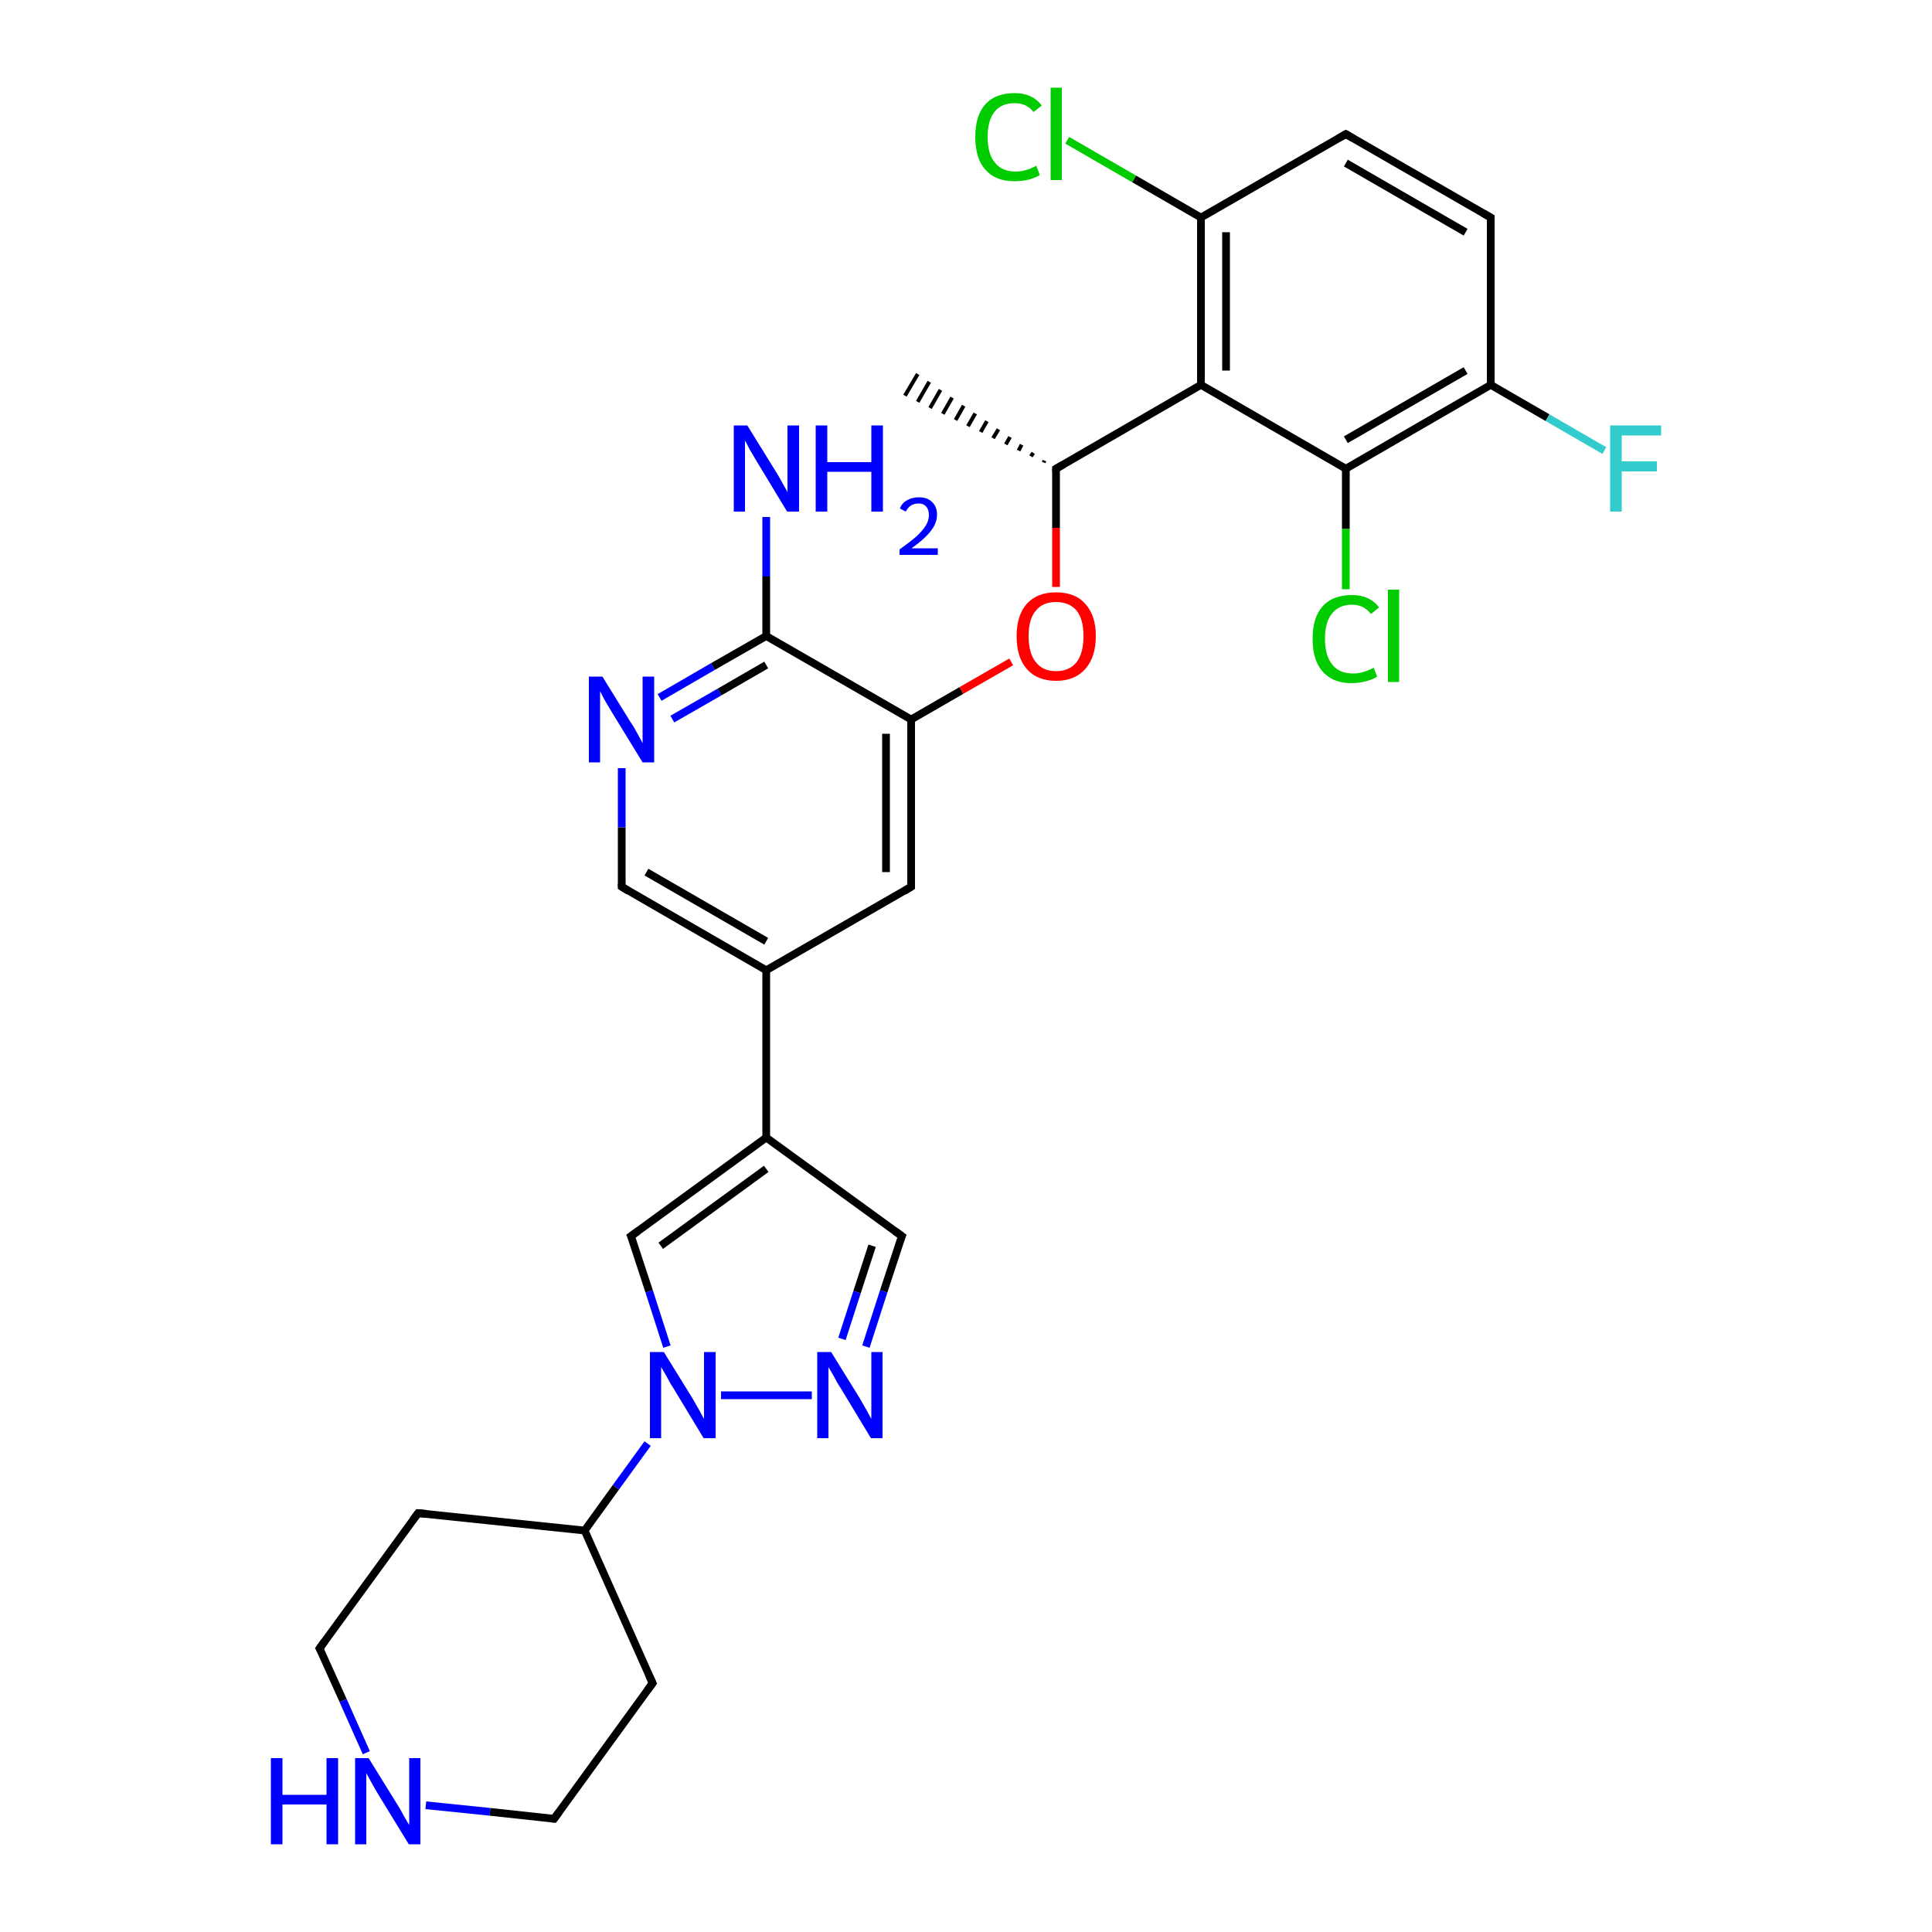 <?xml version='1.0' encoding='iso-8859-1'?>
<svg version='1.1' baseProfile='full'
              xmlns='http://www.w3.org/2000/svg'
                      xmlns:rdkit='http://www.rdkit.org/xml'
                      xmlns:xlink='http://www.w3.org/1999/xlink'
                  xml:space='preserve'
width='500px' height='500px' viewBox='0 0 500 500'>
<!-- END OF HEADER -->
<path class='bond-0 atom-1 atom-0' d='M 310.8,56.3 L 293.5,46.3' style='fill:none;fill-rule:evenodd;stroke:#000000;stroke-width:2.0px;stroke-linecap:butt;stroke-linejoin:miter;stroke-opacity:1' />
<path class='bond-0 atom-1 atom-0' d='M 293.5,46.3 L 276.2,36.3' style='fill:none;fill-rule:evenodd;stroke:#00CC00;stroke-width:2.0px;stroke-linecap:butt;stroke-linejoin:miter;stroke-opacity:1' />
<path class='bond-1 atom-1 atom-2' d='M 310.8,56.3 L 348.3,34.7' style='fill:none;fill-rule:evenodd;stroke:#000000;stroke-width:2.0px;stroke-linecap:butt;stroke-linejoin:miter;stroke-opacity:1' />
<path class='bond-2 atom-1 atom-6' d='M 310.8,56.3 L 310.8,99.6' style='fill:none;fill-rule:evenodd;stroke:#000000;stroke-width:2.0px;stroke-linecap:butt;stroke-linejoin:miter;stroke-opacity:1' />
<path class='bond-2 atom-1 atom-6' d='M 317.3,60.1 L 317.3,95.9' style='fill:none;fill-rule:evenodd;stroke:#000000;stroke-width:2.0px;stroke-linecap:butt;stroke-linejoin:miter;stroke-opacity:1' />
<path class='bond-3 atom-3 atom-2' d='M 385.8,56.3 L 348.3,34.7' style='fill:none;fill-rule:evenodd;stroke:#000000;stroke-width:2.0px;stroke-linecap:butt;stroke-linejoin:miter;stroke-opacity:1' />
<path class='bond-3 atom-3 atom-2' d='M 379.3,60.1 L 348.3,42.2' style='fill:none;fill-rule:evenodd;stroke:#000000;stroke-width:2.0px;stroke-linecap:butt;stroke-linejoin:miter;stroke-opacity:1' />
<path class='bond-4 atom-4 atom-3' d='M 385.8,99.6 L 385.8,56.3' style='fill:none;fill-rule:evenodd;stroke:#000000;stroke-width:2.0px;stroke-linecap:butt;stroke-linejoin:miter;stroke-opacity:1' />
<path class='bond-5 atom-4 atom-5' d='M 385.8,99.6 L 400.5,108.1' style='fill:none;fill-rule:evenodd;stroke:#000000;stroke-width:2.0px;stroke-linecap:butt;stroke-linejoin:miter;stroke-opacity:1' />
<path class='bond-5 atom-4 atom-5' d='M 400.5,108.1 L 415.2,116.6' style='fill:none;fill-rule:evenodd;stroke:#33CCCC;stroke-width:2.0px;stroke-linecap:butt;stroke-linejoin:miter;stroke-opacity:1' />
<path class='bond-6 atom-4 atom-7' d='M 385.8,99.6 L 348.3,121.3' style='fill:none;fill-rule:evenodd;stroke:#000000;stroke-width:2.0px;stroke-linecap:butt;stroke-linejoin:miter;stroke-opacity:1' />
<path class='bond-6 atom-4 atom-7' d='M 379.3,95.9 L 348.3,113.8' style='fill:none;fill-rule:evenodd;stroke:#000000;stroke-width:2.0px;stroke-linecap:butt;stroke-linejoin:miter;stroke-opacity:1' />
<path class='bond-7 atom-6 atom-7' d='M 310.8,99.6 L 348.3,121.3' style='fill:none;fill-rule:evenodd;stroke:#000000;stroke-width:2.0px;stroke-linecap:butt;stroke-linejoin:miter;stroke-opacity:1' />
<path class='bond-8 atom-6 atom-9' d='M 310.8,99.6 L 273.3,121.3' style='fill:none;fill-rule:evenodd;stroke:#000000;stroke-width:2.0px;stroke-linecap:butt;stroke-linejoin:miter;stroke-opacity:1' />
<path class='bond-9 atom-7 atom-8' d='M 348.3,121.3 L 348.3,136.9' style='fill:none;fill-rule:evenodd;stroke:#000000;stroke-width:2.0px;stroke-linecap:butt;stroke-linejoin:miter;stroke-opacity:1' />
<path class='bond-9 atom-7 atom-8' d='M 348.3,136.9 L 348.3,152.5' style='fill:none;fill-rule:evenodd;stroke:#00CC00;stroke-width:2.0px;stroke-linecap:butt;stroke-linejoin:miter;stroke-opacity:1' />
<path class='bond-10 atom-9 atom-10' d='M 270.1,119.7 L 270.3,119.2' style='fill:none;fill-rule:evenodd;stroke:#000000;stroke-width:1.0px;stroke-linecap:butt;stroke-linejoin:miter;stroke-opacity:1' />
<path class='bond-10 atom-9 atom-10' d='M 266.8,118.1 L 267.4,117.2' style='fill:none;fill-rule:evenodd;stroke:#000000;stroke-width:1.0px;stroke-linecap:butt;stroke-linejoin:miter;stroke-opacity:1' />
<path class='bond-10 atom-9 atom-10' d='M 263.6,116.6 L 264.4,115.1' style='fill:none;fill-rule:evenodd;stroke:#000000;stroke-width:1.0px;stroke-linecap:butt;stroke-linejoin:miter;stroke-opacity:1' />
<path class='bond-10 atom-9 atom-10' d='M 260.3,115.0 L 261.4,113.1' style='fill:none;fill-rule:evenodd;stroke:#000000;stroke-width:1.0px;stroke-linecap:butt;stroke-linejoin:miter;stroke-opacity:1' />
<path class='bond-10 atom-9 atom-10' d='M 257.0,113.4 L 258.4,111.1' style='fill:none;fill-rule:evenodd;stroke:#000000;stroke-width:1.0px;stroke-linecap:butt;stroke-linejoin:miter;stroke-opacity:1' />
<path class='bond-10 atom-9 atom-10' d='M 253.8,111.8 L 255.4,109.0' style='fill:none;fill-rule:evenodd;stroke:#000000;stroke-width:1.0px;stroke-linecap:butt;stroke-linejoin:miter;stroke-opacity:1' />
<path class='bond-10 atom-9 atom-10' d='M 250.5,110.3 L 252.4,107.0' style='fill:none;fill-rule:evenodd;stroke:#000000;stroke-width:1.0px;stroke-linecap:butt;stroke-linejoin:miter;stroke-opacity:1' />
<path class='bond-10 atom-9 atom-10' d='M 247.3,108.7 L 249.4,105.0' style='fill:none;fill-rule:evenodd;stroke:#000000;stroke-width:1.0px;stroke-linecap:butt;stroke-linejoin:miter;stroke-opacity:1' />
<path class='bond-10 atom-9 atom-10' d='M 244.0,107.1 L 246.4,102.9' style='fill:none;fill-rule:evenodd;stroke:#000000;stroke-width:1.0px;stroke-linecap:butt;stroke-linejoin:miter;stroke-opacity:1' />
<path class='bond-10 atom-9 atom-10' d='M 240.7,105.6 L 243.4,100.9' style='fill:none;fill-rule:evenodd;stroke:#000000;stroke-width:1.0px;stroke-linecap:butt;stroke-linejoin:miter;stroke-opacity:1' />
<path class='bond-10 atom-9 atom-10' d='M 237.5,104.0 L 240.5,98.8' style='fill:none;fill-rule:evenodd;stroke:#000000;stroke-width:1.0px;stroke-linecap:butt;stroke-linejoin:miter;stroke-opacity:1' />
<path class='bond-10 atom-9 atom-10' d='M 234.2,102.4 L 237.5,96.8' style='fill:none;fill-rule:evenodd;stroke:#000000;stroke-width:1.0px;stroke-linecap:butt;stroke-linejoin:miter;stroke-opacity:1' />
<path class='bond-11 atom-9 atom-11' d='M 273.3,121.3 L 273.3,136.6' style='fill:none;fill-rule:evenodd;stroke:#000000;stroke-width:2.0px;stroke-linecap:butt;stroke-linejoin:miter;stroke-opacity:1' />
<path class='bond-11 atom-9 atom-11' d='M 273.3,136.6 L 273.3,151.9' style='fill:none;fill-rule:evenodd;stroke:#FF0000;stroke-width:2.0px;stroke-linecap:butt;stroke-linejoin:miter;stroke-opacity:1' />
<path class='bond-12 atom-12 atom-11' d='M 235.8,186.2 L 248.8,178.7' style='fill:none;fill-rule:evenodd;stroke:#000000;stroke-width:2.0px;stroke-linecap:butt;stroke-linejoin:miter;stroke-opacity:1' />
<path class='bond-12 atom-12 atom-11' d='M 248.8,178.7 L 261.7,171.3' style='fill:none;fill-rule:evenodd;stroke:#FF0000;stroke-width:2.0px;stroke-linecap:butt;stroke-linejoin:miter;stroke-opacity:1' />
<path class='bond-13 atom-12 atom-13' d='M 235.8,186.2 L 235.8,229.5' style='fill:none;fill-rule:evenodd;stroke:#000000;stroke-width:2.0px;stroke-linecap:butt;stroke-linejoin:miter;stroke-opacity:1' />
<path class='bond-13 atom-12 atom-13' d='M 229.3,189.9 L 229.3,225.7' style='fill:none;fill-rule:evenodd;stroke:#000000;stroke-width:2.0px;stroke-linecap:butt;stroke-linejoin:miter;stroke-opacity:1' />
<path class='bond-14 atom-12 atom-14' d='M 235.8,186.2 L 198.3,164.6' style='fill:none;fill-rule:evenodd;stroke:#000000;stroke-width:2.0px;stroke-linecap:butt;stroke-linejoin:miter;stroke-opacity:1' />
<path class='bond-15 atom-18 atom-13' d='M 198.3,251.1 L 235.8,229.5' style='fill:none;fill-rule:evenodd;stroke:#000000;stroke-width:2.0px;stroke-linecap:butt;stroke-linejoin:miter;stroke-opacity:1' />
<path class='bond-16 atom-14 atom-15' d='M 198.3,164.6 L 198.3,149.2' style='fill:none;fill-rule:evenodd;stroke:#000000;stroke-width:2.0px;stroke-linecap:butt;stroke-linejoin:miter;stroke-opacity:1' />
<path class='bond-16 atom-14 atom-15' d='M 198.3,149.2 L 198.3,133.8' style='fill:none;fill-rule:evenodd;stroke:#0000FF;stroke-width:2.0px;stroke-linecap:butt;stroke-linejoin:miter;stroke-opacity:1' />
<path class='bond-17 atom-14 atom-16' d='M 198.3,164.6 L 184.5,172.5' style='fill:none;fill-rule:evenodd;stroke:#000000;stroke-width:2.0px;stroke-linecap:butt;stroke-linejoin:miter;stroke-opacity:1' />
<path class='bond-17 atom-14 atom-16' d='M 184.5,172.5 L 170.7,180.5' style='fill:none;fill-rule:evenodd;stroke:#0000FF;stroke-width:2.0px;stroke-linecap:butt;stroke-linejoin:miter;stroke-opacity:1' />
<path class='bond-17 atom-14 atom-16' d='M 198.3,172.1 L 186.2,179.1' style='fill:none;fill-rule:evenodd;stroke:#000000;stroke-width:2.0px;stroke-linecap:butt;stroke-linejoin:miter;stroke-opacity:1' />
<path class='bond-17 atom-14 atom-16' d='M 186.2,179.1 L 174.0,186.1' style='fill:none;fill-rule:evenodd;stroke:#0000FF;stroke-width:2.0px;stroke-linecap:butt;stroke-linejoin:miter;stroke-opacity:1' />
<path class='bond-18 atom-17 atom-16' d='M 160.9,229.5 L 160.9,214.1' style='fill:none;fill-rule:evenodd;stroke:#000000;stroke-width:2.0px;stroke-linecap:butt;stroke-linejoin:miter;stroke-opacity:1' />
<path class='bond-18 atom-17 atom-16' d='M 160.9,214.1 L 160.9,198.8' style='fill:none;fill-rule:evenodd;stroke:#0000FF;stroke-width:2.0px;stroke-linecap:butt;stroke-linejoin:miter;stroke-opacity:1' />
<path class='bond-19 atom-18 atom-17' d='M 198.3,251.1 L 160.9,229.5' style='fill:none;fill-rule:evenodd;stroke:#000000;stroke-width:2.0px;stroke-linecap:butt;stroke-linejoin:miter;stroke-opacity:1' />
<path class='bond-19 atom-18 atom-17' d='M 198.3,243.6 L 167.3,225.7' style='fill:none;fill-rule:evenodd;stroke:#000000;stroke-width:2.0px;stroke-linecap:butt;stroke-linejoin:miter;stroke-opacity:1' />
<path class='bond-20 atom-18 atom-19' d='M 198.3,251.1 L 198.3,294.4' style='fill:none;fill-rule:evenodd;stroke:#000000;stroke-width:2.0px;stroke-linecap:butt;stroke-linejoin:miter;stroke-opacity:1' />
<path class='bond-21 atom-19 atom-20' d='M 198.3,294.4 L 233.4,319.9' style='fill:none;fill-rule:evenodd;stroke:#000000;stroke-width:2.0px;stroke-linecap:butt;stroke-linejoin:miter;stroke-opacity:1' />
<path class='bond-22 atom-19 atom-21' d='M 198.3,294.4 L 163.3,319.9' style='fill:none;fill-rule:evenodd;stroke:#000000;stroke-width:2.0px;stroke-linecap:butt;stroke-linejoin:miter;stroke-opacity:1' />
<path class='bond-22 atom-19 atom-21' d='M 198.3,302.5 L 171.0,322.4' style='fill:none;fill-rule:evenodd;stroke:#000000;stroke-width:2.0px;stroke-linecap:butt;stroke-linejoin:miter;stroke-opacity:1' />
<path class='bond-23 atom-20 atom-23' d='M 233.4,319.9 L 228.7,334.2' style='fill:none;fill-rule:evenodd;stroke:#000000;stroke-width:2.0px;stroke-linecap:butt;stroke-linejoin:miter;stroke-opacity:1' />
<path class='bond-23 atom-20 atom-23' d='M 228.7,334.2 L 224.1,348.5' style='fill:none;fill-rule:evenodd;stroke:#0000FF;stroke-width:2.0px;stroke-linecap:butt;stroke-linejoin:miter;stroke-opacity:1' />
<path class='bond-23 atom-20 atom-23' d='M 225.7,322.4 L 221.8,334.4' style='fill:none;fill-rule:evenodd;stroke:#000000;stroke-width:2.0px;stroke-linecap:butt;stroke-linejoin:miter;stroke-opacity:1' />
<path class='bond-23 atom-20 atom-23' d='M 221.8,334.4 L 217.9,346.5' style='fill:none;fill-rule:evenodd;stroke:#0000FF;stroke-width:2.0px;stroke-linecap:butt;stroke-linejoin:miter;stroke-opacity:1' />
<path class='bond-24 atom-21 atom-22' d='M 163.3,319.9 L 168.0,334.2' style='fill:none;fill-rule:evenodd;stroke:#000000;stroke-width:2.0px;stroke-linecap:butt;stroke-linejoin:miter;stroke-opacity:1' />
<path class='bond-24 atom-21 atom-22' d='M 168.0,334.2 L 172.6,348.5' style='fill:none;fill-rule:evenodd;stroke:#0000FF;stroke-width:2.0px;stroke-linecap:butt;stroke-linejoin:miter;stroke-opacity:1' />
<path class='bond-25 atom-23 atom-22' d='M 210.1,361.1 L 186.6,361.1' style='fill:none;fill-rule:evenodd;stroke:#0000FF;stroke-width:2.0px;stroke-linecap:butt;stroke-linejoin:miter;stroke-opacity:1' />
<path class='bond-26 atom-24 atom-22' d='M 151.3,396.1 L 159.4,384.9' style='fill:none;fill-rule:evenodd;stroke:#000000;stroke-width:2.0px;stroke-linecap:butt;stroke-linejoin:miter;stroke-opacity:1' />
<path class='bond-26 atom-24 atom-22' d='M 159.4,384.9 L 167.6,373.6' style='fill:none;fill-rule:evenodd;stroke:#0000FF;stroke-width:2.0px;stroke-linecap:butt;stroke-linejoin:miter;stroke-opacity:1' />
<path class='bond-27 atom-24 atom-25' d='M 151.3,396.1 L 168.9,435.6' style='fill:none;fill-rule:evenodd;stroke:#000000;stroke-width:2.0px;stroke-linecap:butt;stroke-linejoin:miter;stroke-opacity:1' />
<path class='bond-28 atom-24 atom-29' d='M 151.3,396.1 L 108.2,391.6' style='fill:none;fill-rule:evenodd;stroke:#000000;stroke-width:2.0px;stroke-linecap:butt;stroke-linejoin:miter;stroke-opacity:1' />
<path class='bond-29 atom-26 atom-25' d='M 143.4,470.7 L 168.9,435.6' style='fill:none;fill-rule:evenodd;stroke:#000000;stroke-width:2.0px;stroke-linecap:butt;stroke-linejoin:miter;stroke-opacity:1' />
<path class='bond-30 atom-26 atom-27' d='M 143.4,470.7 L 126.8,468.9' style='fill:none;fill-rule:evenodd;stroke:#000000;stroke-width:2.0px;stroke-linecap:butt;stroke-linejoin:miter;stroke-opacity:1' />
<path class='bond-30 atom-26 atom-27' d='M 126.8,468.9 L 110.2,467.2' style='fill:none;fill-rule:evenodd;stroke:#0000FF;stroke-width:2.0px;stroke-linecap:butt;stroke-linejoin:miter;stroke-opacity:1' />
<path class='bond-31 atom-28 atom-27' d='M 82.7,426.6 L 88.8,440.1' style='fill:none;fill-rule:evenodd;stroke:#000000;stroke-width:2.0px;stroke-linecap:butt;stroke-linejoin:miter;stroke-opacity:1' />
<path class='bond-31 atom-28 atom-27' d='M 88.8,440.1 L 94.8,453.6' style='fill:none;fill-rule:evenodd;stroke:#0000FF;stroke-width:2.0px;stroke-linecap:butt;stroke-linejoin:miter;stroke-opacity:1' />
<path class='bond-32 atom-28 atom-29' d='M 82.7,426.6 L 108.2,391.6' style='fill:none;fill-rule:evenodd;stroke:#000000;stroke-width:2.0px;stroke-linecap:butt;stroke-linejoin:miter;stroke-opacity:1' />
<path d='M 346.4,35.8 L 348.3,34.7 L 350.2,35.8' style='fill:none;stroke:#000000;stroke-width:2.0px;stroke-linecap:butt;stroke-linejoin:miter;stroke-opacity:1;' />
<path d='M 383.9,55.2 L 385.8,56.3 L 385.8,58.5' style='fill:none;stroke:#000000;stroke-width:2.0px;stroke-linecap:butt;stroke-linejoin:miter;stroke-opacity:1;' />
<path d='M 275.2,120.2 L 273.3,121.3 L 273.3,122.0' style='fill:none;stroke:#000000;stroke-width:2.0px;stroke-linecap:butt;stroke-linejoin:miter;stroke-opacity:1;' />
<path d='M 235.8,227.3 L 235.8,229.5 L 234.0,230.6' style='fill:none;stroke:#000000;stroke-width:2.0px;stroke-linecap:butt;stroke-linejoin:miter;stroke-opacity:1;' />
<path d='M 160.9,228.7 L 160.9,229.5 L 162.7,230.6' style='fill:none;stroke:#000000;stroke-width:2.0px;stroke-linecap:butt;stroke-linejoin:miter;stroke-opacity:1;' />
<path d='M 231.6,318.6 L 233.4,319.9 L 233.1,320.6' style='fill:none;stroke:#000000;stroke-width:2.0px;stroke-linecap:butt;stroke-linejoin:miter;stroke-opacity:1;' />
<path d='M 165.1,318.6 L 163.3,319.9 L 163.6,320.6' style='fill:none;stroke:#000000;stroke-width:2.0px;stroke-linecap:butt;stroke-linejoin:miter;stroke-opacity:1;' />
<path d='M 168.0,433.7 L 168.9,435.6 L 167.6,437.4' style='fill:none;stroke:#000000;stroke-width:2.0px;stroke-linecap:butt;stroke-linejoin:miter;stroke-opacity:1;' />
<path d='M 144.7,468.9 L 143.4,470.7 L 142.6,470.6' style='fill:none;stroke:#000000;stroke-width:2.0px;stroke-linecap:butt;stroke-linejoin:miter;stroke-opacity:1;' />
<path d='M 83.1,427.3 L 82.7,426.6 L 84.0,424.8' style='fill:none;stroke:#000000;stroke-width:2.0px;stroke-linecap:butt;stroke-linejoin:miter;stroke-opacity:1;' />
<path d='M 110.4,391.8 L 108.2,391.6 L 106.9,393.3' style='fill:none;stroke:#000000;stroke-width:2.0px;stroke-linecap:butt;stroke-linejoin:miter;stroke-opacity:1;' />
<path class='atom-0' d='M 252.4 35.4
Q 252.4 29.9, 255.0 27.0
Q 257.6 24.1, 262.6 24.1
Q 267.2 24.1, 269.6 27.3
L 267.5 29.0
Q 265.7 26.7, 262.6 26.7
Q 259.2 26.7, 257.4 28.9
Q 255.6 31.2, 255.6 35.4
Q 255.6 39.9, 257.5 42.1
Q 259.3 44.4, 262.9 44.4
Q 265.4 44.4, 268.2 42.9
L 269.1 45.3
Q 268.0 46.0, 266.2 46.5
Q 264.4 46.9, 262.5 46.9
Q 257.6 46.9, 255.0 43.9
Q 252.4 41.0, 252.4 35.4
' fill='#00CC00'/>
<path class='atom-0' d='M 271.9 22.7
L 274.8 22.7
L 274.8 46.6
L 271.9 46.6
L 271.9 22.7
' fill='#00CC00'/>
<path class='atom-5' d='M 416.7 110.1
L 429.9 110.1
L 429.9 112.7
L 419.7 112.7
L 419.7 119.4
L 428.8 119.4
L 428.8 122.0
L 419.7 122.0
L 419.7 132.4
L 416.7 132.4
L 416.7 110.1
' fill='#33CCCC'/>
<path class='atom-8' d='M 339.7 165.3
Q 339.7 159.8, 342.3 156.9
Q 344.9 154.0, 349.9 154.0
Q 354.5 154.0, 356.9 157.2
L 354.8 158.9
Q 353.0 156.5, 349.9 156.5
Q 346.5 156.5, 344.7 158.8
Q 342.9 161.0, 342.9 165.3
Q 342.9 169.7, 344.8 172.0
Q 346.6 174.3, 350.2 174.3
Q 352.7 174.3, 355.5 172.8
L 356.4 175.1
Q 355.2 175.9, 353.5 176.3
Q 351.7 176.8, 349.8 176.8
Q 344.9 176.8, 342.3 173.8
Q 339.7 170.9, 339.7 165.3
' fill='#00CC00'/>
<path class='atom-8' d='M 359.2 152.6
L 362.1 152.6
L 362.1 176.5
L 359.2 176.5
L 359.2 152.6
' fill='#00CC00'/>
<path class='atom-11' d='M 263.1 164.6
Q 263.1 159.3, 265.7 156.3
Q 268.4 153.3, 273.3 153.3
Q 278.3 153.3, 280.9 156.3
Q 283.6 159.3, 283.6 164.6
Q 283.6 170.0, 280.9 173.1
Q 278.2 176.2, 273.3 176.2
Q 268.4 176.2, 265.7 173.1
Q 263.1 170.1, 263.1 164.6
M 273.3 173.7
Q 276.7 173.7, 278.6 171.4
Q 280.4 169.1, 280.4 164.6
Q 280.4 160.2, 278.6 158.0
Q 276.7 155.8, 273.3 155.8
Q 269.9 155.8, 268.1 158.0
Q 266.2 160.2, 266.2 164.6
Q 266.2 169.1, 268.1 171.4
Q 269.9 173.7, 273.3 173.7
' fill='#FF0000'/>
<path class='atom-15' d='M 193.4 110.1
L 200.7 121.9
Q 201.5 123.1, 202.6 125.2
Q 203.8 127.3, 203.8 127.4
L 203.8 110.1
L 206.8 110.1
L 206.8 132.4
L 203.7 132.4
L 195.9 119.5
Q 195.0 118.0, 194.0 116.3
Q 193.1 114.5, 192.8 114.0
L 192.8 132.4
L 189.9 132.4
L 189.9 110.1
L 193.4 110.1
' fill='#0000FF'/>
<path class='atom-15' d='M 211.1 110.1
L 214.1 110.1
L 214.1 119.6
L 225.5 119.6
L 225.5 110.1
L 228.5 110.1
L 228.5 132.4
L 225.5 132.4
L 225.5 122.1
L 214.1 122.1
L 214.1 132.4
L 211.1 132.4
L 211.1 110.1
' fill='#0000FF'/>
<path class='atom-15' d='M 232.9 131.6
Q 233.4 130.2, 234.7 129.5
Q 236.0 128.7, 237.8 128.7
Q 240.0 128.7, 241.2 129.9
Q 242.5 131.1, 242.5 133.2
Q 242.5 135.4, 240.9 137.4
Q 239.3 139.5, 235.9 141.9
L 242.7 141.9
L 242.7 143.6
L 232.8 143.6
L 232.8 142.2
Q 235.6 140.2, 237.2 138.8
Q 238.8 137.3, 239.6 136.0
Q 240.4 134.7, 240.4 133.3
Q 240.4 131.9, 239.7 131.1
Q 239.0 130.3, 237.8 130.3
Q 236.6 130.3, 235.8 130.8
Q 235.0 131.3, 234.4 132.4
L 232.9 131.6
' fill='#0000FF'/>
<path class='atom-16' d='M 155.9 175.1
L 163.2 186.9
Q 164.0 188.0, 165.1 190.1
Q 166.3 192.2, 166.3 192.4
L 166.3 175.1
L 169.3 175.1
L 169.3 197.3
L 166.3 197.3
L 158.4 184.4
Q 157.5 182.9, 156.5 181.2
Q 155.6 179.5, 155.3 178.9
L 155.3 197.3
L 152.4 197.3
L 152.4 175.1
L 155.9 175.1
' fill='#0000FF'/>
<path class='atom-22' d='M 171.8 349.9
L 179.1 361.7
Q 179.8 362.9, 181.0 365.0
Q 182.1 367.1, 182.2 367.2
L 182.2 349.9
L 185.2 349.9
L 185.2 372.2
L 182.1 372.2
L 174.3 359.3
Q 173.3 357.8, 172.4 356.0
Q 171.4 354.3, 171.1 353.8
L 171.1 372.2
L 168.2 372.2
L 168.2 349.9
L 171.8 349.9
' fill='#0000FF'/>
<path class='atom-23' d='M 215.1 349.9
L 222.4 361.7
Q 223.1 362.9, 224.3 365.0
Q 225.4 367.1, 225.5 367.2
L 225.5 349.9
L 228.4 349.9
L 228.4 372.2
L 225.4 372.2
L 217.6 359.3
Q 216.6 357.8, 215.7 356.0
Q 214.7 354.3, 214.4 353.8
L 214.4 372.2
L 211.5 372.2
L 211.5 349.9
L 215.1 349.9
' fill='#0000FF'/>
<path class='atom-27' d='M 70.1 455.0
L 73.1 455.0
L 73.1 464.5
L 84.5 464.5
L 84.5 455.0
L 87.5 455.0
L 87.5 477.3
L 84.5 477.3
L 84.5 467.0
L 73.1 467.0
L 73.1 477.3
L 70.1 477.3
L 70.1 455.0
' fill='#0000FF'/>
<path class='atom-27' d='M 95.4 455.0
L 102.7 466.8
Q 103.5 468.0, 104.6 470.1
Q 105.8 472.2, 105.9 472.3
L 105.9 455.0
L 108.8 455.0
L 108.8 477.3
L 105.8 477.3
L 97.9 464.4
Q 97.0 462.9, 96.0 461.1
Q 95.1 459.4, 94.8 458.9
L 94.8 477.3
L 91.9 477.3
L 91.9 455.0
L 95.4 455.0
' fill='#0000FF'/>
</svg>
